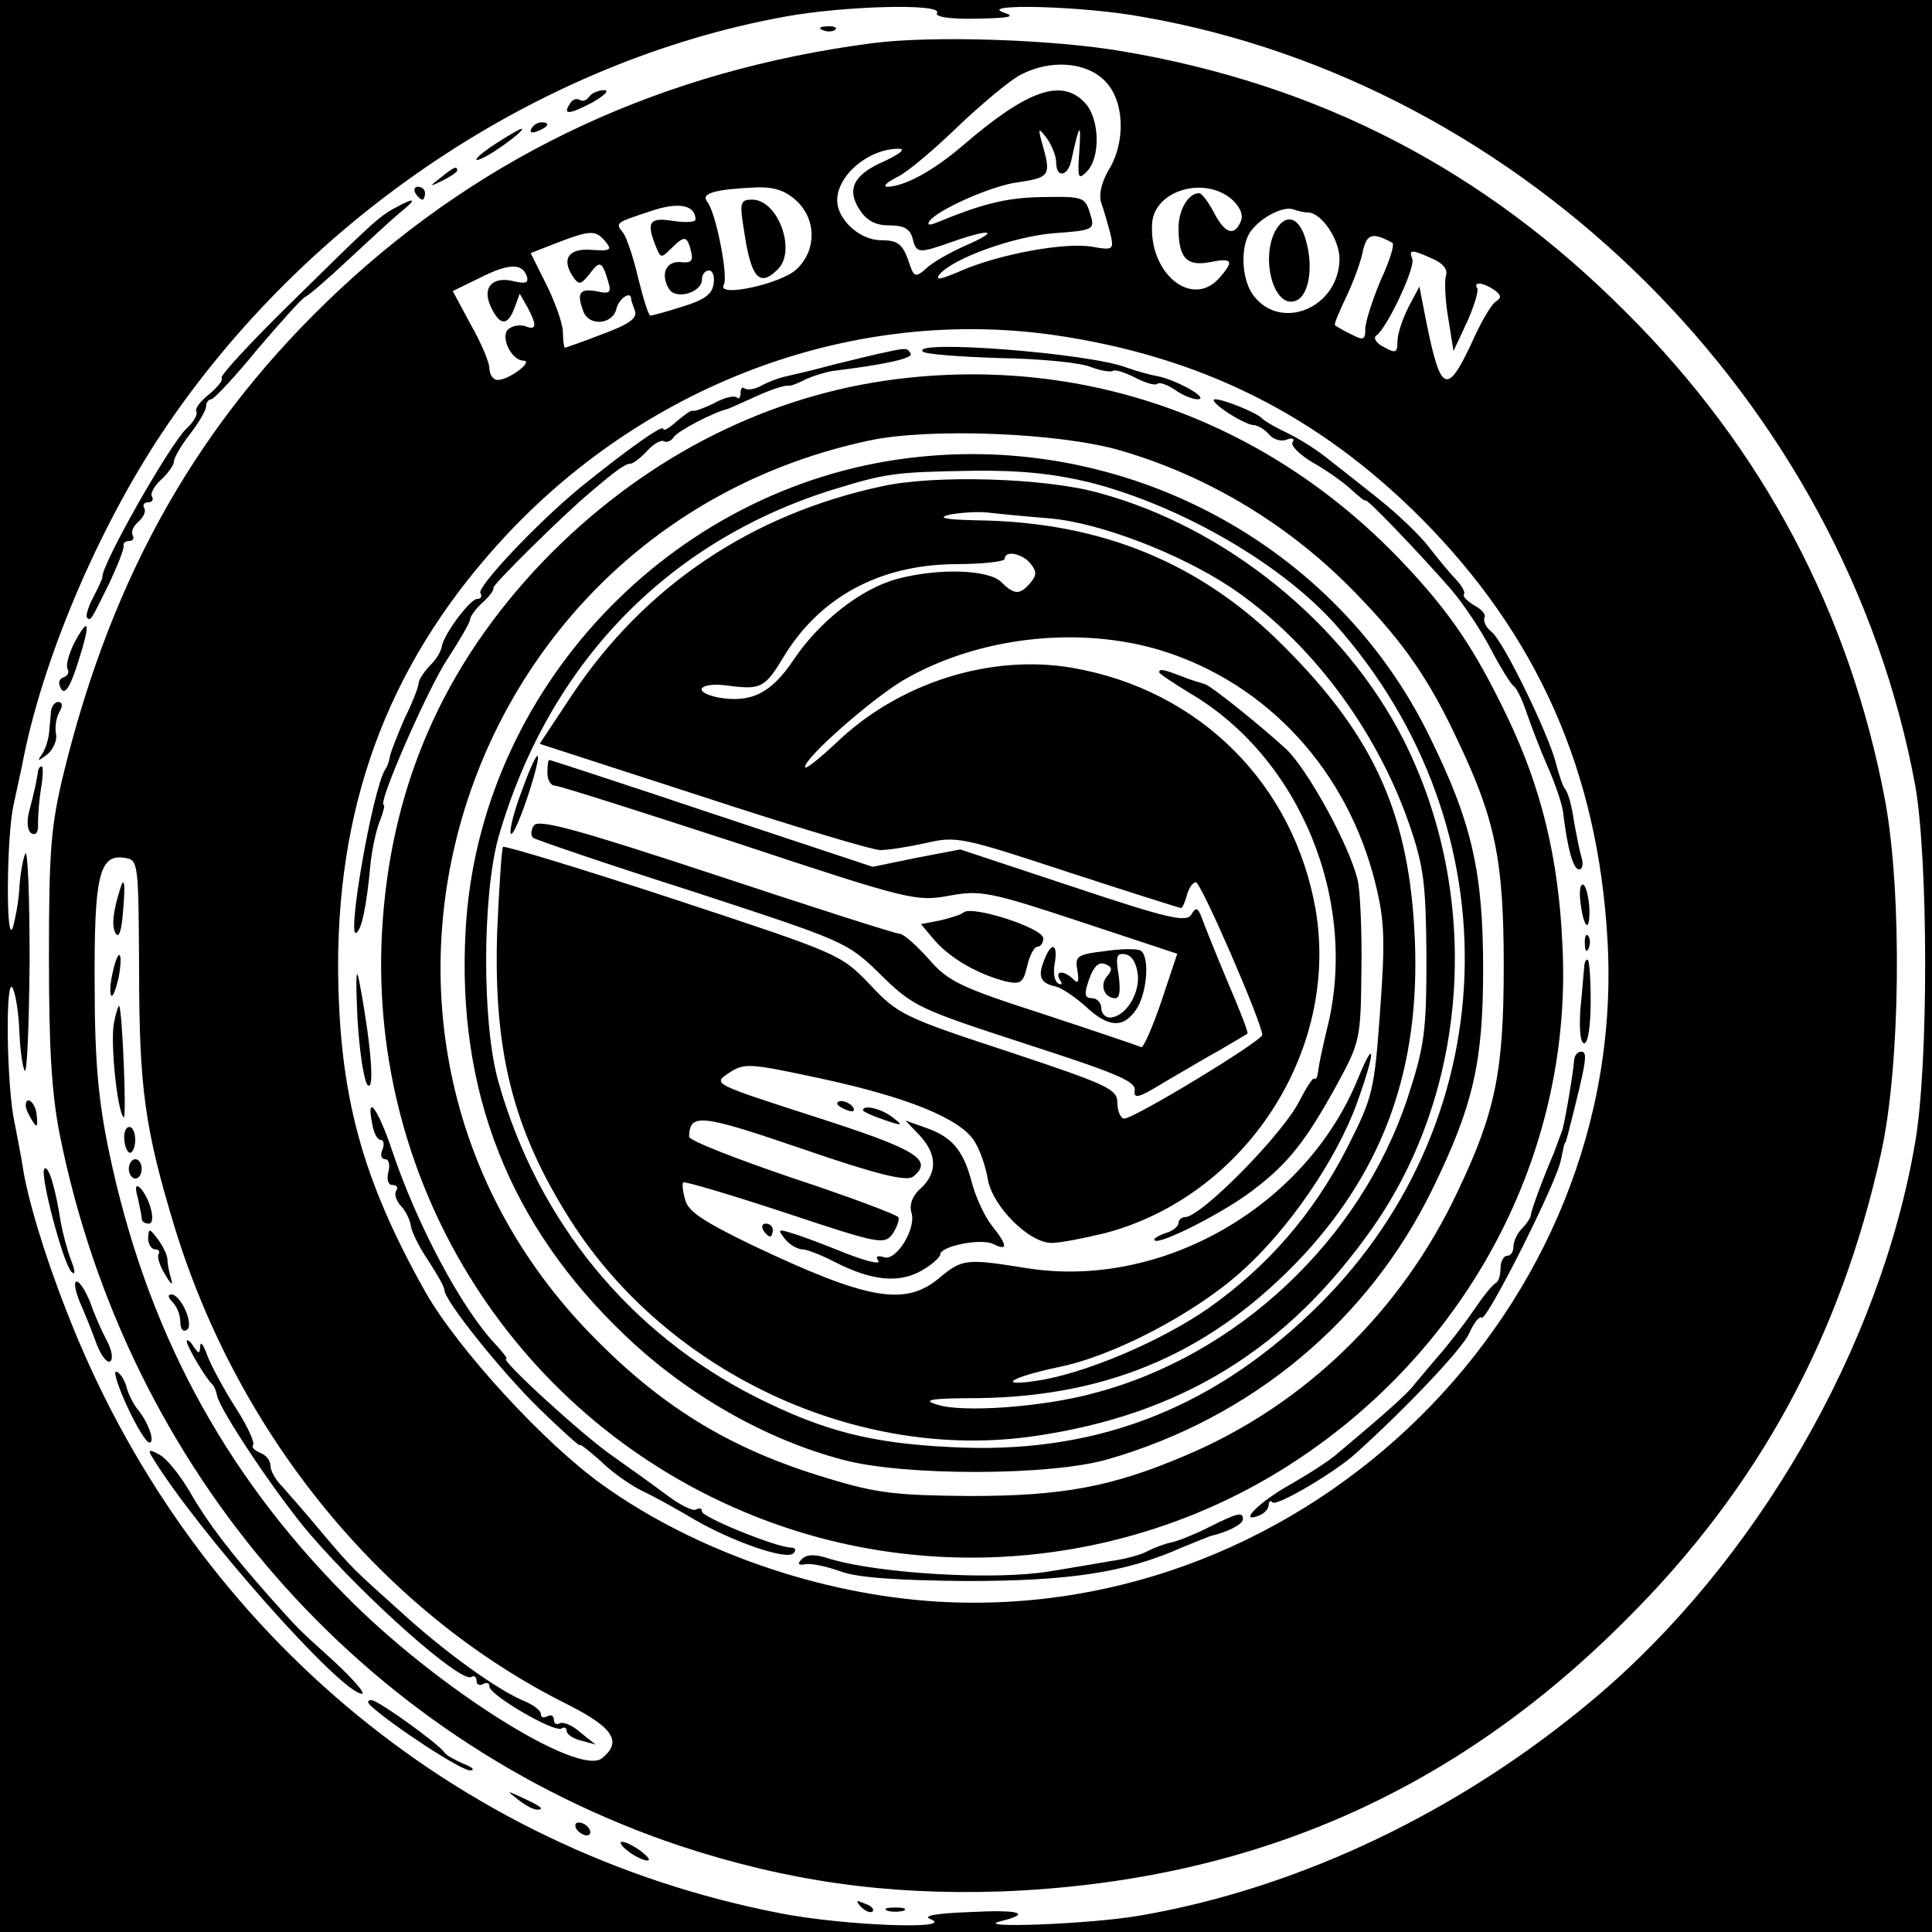 <?xml version="1.0" standalone="no"?>
<!DOCTYPE svg PUBLIC "-//W3C//DTD SVG 20010904//EN"
 "http://www.w3.org/TR/2001/REC-SVG-20010904/DTD/svg10.dtd">
<svg version="1.0" xmlns="http://www.w3.org/2000/svg"
 width="300pt" height="300pt" viewBox="0 0 300 300"
 preserveAspectRatio="xMidYMid meet">
<g transform="translate(0,300) scale(0.1,-0.1)"
fill="#000000" stroke="none">
<path d="M0 1500 l0 -1500 1500 0 1500 0 0 1500 0 1500 -1500 0 -1500 0 0
-1500z m1455 1480 c-4 -6 19 -10 62 -9 49 1 61 3 43 9 -47 15 121 11 213 -6
595 -103 1091 -597 1201 -1194 20 -113 21 -431 0 -553 -54 -319 -247 -653
-499 -865 -208 -175 -456 -293 -702 -336 -77 -14 -270 -21 -218 -9 48 12 28
18 -48 14 -55 -2 -75 -6 -62 -11 41 -17 -136 -10 -233 9 -507 98 -920 447
-1109 936 -35 89 -61 177 -68 225 -2 14 -8 43 -12 65 -13 55 -15 236 -3 210 5
-11 9 -40 10 -65 1 -25 4 -53 8 -62 4 -10 7 67 8 169 0 103 -3 178 -7 167 -4
-10 -8 -35 -9 -54 -1 -19 -6 -46 -10 -60 -11 -32 -10 140 1 190 4 19 10 46 13
60 30 162 118 369 219 520 223 333 586 575 965 644 92 17 246 21 237 6z"/>
<path d="M1278 2953 c7 -3 16 -2 19 1 4 3 -2 6 -13 5 -11 0 -14 -3 -6 -6z"/>
<path d="M1355 2933 c-323 -42 -600 -170 -828 -383 -217 -203 -352 -440 -428
-750 -20 -82 -23 -121 -23 -285 0 -143 4 -212 17 -278 105 -521 468 -937 962
-1103 167 -55 321 -77 500 -71 385 15 701 152 970 422 205 204 333 439 396
725 30 135 33 402 6 548 -55 291 -190 546 -402 757 -220 221 -475 353 -780
405 -109 19 -298 25 -390 13z m360 -58 c31 -30 34 -95 6 -140 -11 -19 -15 -38
-11 -50 4 -11 10 -32 14 -47 6 -26 5 -27 -29 -21 -43 7 -145 -12 -204 -38 -30
-13 -40 -15 -32 -5 21 25 115 59 179 64 58 4 62 6 56 26 -9 31 -10 31 -77 30
-55 -1 -93 -11 -161 -39 -12 -5 -17 -5 -13 1 10 17 97 56 138 61 48 7 51 11
39 54 -9 31 -8 32 5 15 8 -11 15 -28 15 -38 0 -26 19 -22 24 5 12 55 15 59 12
13 -3 -42 -2 -46 11 -33 22 21 21 82 -2 107 -36 39 -89 21 -190 -66 -48 -41
-92 -64 -118 -64 -7 1 2 8 18 16 17 9 59 45 95 80 36 34 79 70 95 78 46 24
101 20 130 -9z m-341 -125 c-49 -21 -60 -44 -39 -76 11 -17 25 -24 46 -24 22
0 32 -5 36 -20 6 -24 9 -24 63 -5 60 21 73 17 20 -6 -25 -11 -53 -27 -62 -36
-17 -15 -19 -14 -28 14 -9 24 -16 30 -42 30 -33 0 -68 32 -68 62 0 39 49 80
95 80 12 0 4 -7 -21 -19z m-137 -62 c31 -29 31 -77 0 -106 -24 -23 -126 -45
-113 -24 7 12 -12 112 -26 129 -10 13 12 19 76 22 28 1 46 -5 63 -21z m674 4
c14 -12 20 -25 16 -35 -10 -25 -25 -20 -42 13 -9 17 -19 30 -23 30 -17 0 -32
-26 -32 -54 0 -47 13 -60 49 -53 35 7 38 2 14 -25 -42 -47 -109 7 -104 85 3
50 78 74 122 39z m-831 -33 c0 -4 -16 -5 -35 -2 -37 6 -42 -2 -26 -41 7 -17 8
-17 23 -2 21 21 25 20 31 -4 4 -15 0 -19 -16 -17 -23 2 -32 -19 -18 -42 11
-17 51 -5 51 15 0 8 5 14 11 14 6 0 9 -10 7 -21 -2 -16 -15 -25 -48 -35 -25
-8 -47 -14 -50 -14 -3 0 -11 26 -19 58 -7 31 -18 63 -23 70 -13 16 -13 16 42
34 43 15 70 10 70 -13z m951 11 c21 0 49 -42 49 -72 -1 -77 -93 -114 -135 -55
-18 26 -19 78 -2 99 17 22 50 38 65 33 8 -3 18 -5 23 -5z m-1091 -45 c11 -13
8 -15 -21 -13 -36 3 -48 -14 -29 -42 9 -13 12 -12 25 4 16 22 20 21 29 -10 6
-19 3 -21 -19 -16 -25 4 -30 -3 -19 -32 9 -23 45 -20 51 4 4 17 23 29 23 16 0
-2 3 -11 6 -19 4 -11 -10 -21 -51 -36 -31 -12 -57 -21 -58 -21 -1 0 -3 11 -3
26 -1 14 -13 47 -26 73 l-24 48 41 16 c52 20 60 20 75 2z m1222 -2 c4 -2 -4
-28 -18 -58 -13 -31 -24 -65 -24 -76 0 -17 -3 -18 -22 -8 -13 6 -24 13 -25 14
-2 1 6 20 17 43 11 23 23 55 26 71 6 28 15 31 46 14z m63 -25 c16 -7 24 -17
20 -27 -2 -9 -1 -38 4 -66 l8 -50 21 45 c11 24 18 48 16 52 -7 11 8 10 26 -2
11 -8 12 -12 3 -18 -7 -4 -24 -33 -38 -65 -38 -81 -48 -77 -70 32 l-11 56 -17
-32 c-9 -18 -17 -41 -17 -53 0 -18 -3 -19 -21 -9 -12 6 -17 14 -12 18 16 10
61 105 56 119 -6 15 -1 15 32 0z m-1407 -27 c3 -10 -1 -12 -19 -8 -34 9 -51
-9 -37 -39 14 -30 26 -31 37 -2 l8 22 12 -21 c15 -28 14 -36 -2 -30 -8 3 -19
2 -26 -3 -16 -9 2 -50 22 -50 16 -1 -23 -30 -40 -30 -7 0 -13 8 -13 18 0 9
-13 40 -29 68 l-28 52 41 20 c45 23 67 24 74 3z m817 -91 c229 -33 411 -124
571 -284 181 -182 275 -393 290 -654 34 -572 -463 -1063 -1040 -1029 -182 11
-376 78 -520 181 -90 64 -224 210 -275 299 -100 178 -135 308 -136 507 0 265
85 481 263 671 223 237 540 352 847 309z m-1419 -985 c0 -185 9 -248 55 -400
99 -324 324 -598 607 -740 74 -37 89 -59 57 -85 -36 -30 -259 110 -400 254
-190 192 -309 415 -366 689 -16 77 -22 139 -22 257 -1 169 7 204 46 198 22 -3
22 -6 23 -173z"/>
<path d="M1155 2644 c11 -76 24 -91 53 -62 29 29 0 108 -40 108 -18 0 -20 -4
-13 -46z"/>
<path d="M1980 2641 c-23 -45 -1 -121 32 -108 20 7 28 51 16 93 -10 38 -32 44
-48 15z"/>
<path d="M1375 2453 c-11 -2 -47 -11 -80 -19 -33 -9 -68 -17 -77 -19 -9 -2
-25 -8 -36 -14 -11 -6 -22 -7 -26 -4 -3 3 -6 0 -6 -7 0 -7 -3 -11 -6 -7 -4 3
-19 0 -35 -9 -16 -8 -31 -13 -33 -12 -2 2 -13 -6 -25 -16 -12 -11 -21 -16 -21
-12 0 8 -56 -32 -129 -91 -68 -56 -161 -155 -155 -164 3 -5 1 -9 -5 -9 -11 0
-52 -55 -55 -74 -1 -7 -9 -21 -19 -30 -9 -10 -17 -22 -17 -27 0 -5 -9 -29 -21
-53 -11 -25 -21 -51 -23 -58 -1 -7 -4 -18 -8 -23 -20 -33 -61 -270 -44 -253 8
7 15 40 21 103 2 22 8 52 14 68 6 15 9 27 7 27 -11 0 69 182 99 227 19 29 35
57 35 61 0 5 9 17 20 27 11 10 18 20 16 22 -3 3 107 112 150 148 41 35 55 45
63 45 4 0 16 9 26 20 10 11 21 17 26 15 4 -3 11 0 15 6 5 9 62 39 84 44 3 1
23 10 45 20 22 10 44 17 48 16 4 -1 17 4 28 10 11 5 30 11 42 13 83 10 126 20
121 27 -5 9 -7 9 -39 2z"/>
<path d="M1433 2454 c4 -4 57 -8 119 -10 62 -1 126 -7 142 -14 16 -6 31 -8 34
-6 2 3 18 -2 34 -10 17 -9 32 -13 35 -10 3 3 15 -1 27 -9 11 -8 27 -15 36 -15
19 1 -33 30 -63 36 -12 2 -33 8 -47 13 -59 23 -337 44 -317 25z"/>
<path d="M1375 2409 c-198 -29 -382 -126 -531 -280 -157 -164 -239 -353 -251
-579 -20 -395 212 -758 578 -904 280 -112 602 -77 852 93 267 181 420 482 403
796 -6 133 -33 243 -86 353 -50 104 -88 161 -164 241 -212 222 -501 323 -801
280z m363 -108 c139 -40 267 -118 368 -223 74 -76 114 -134 159 -231 57 -120
70 -184 70 -347 0 -164 -13 -227 -71 -349 -87 -186 -238 -333 -423 -411 -115
-49 -191 -63 -336 -63 -111 1 -143 4 -218 27 -156 46 -266 115 -379 234 -443
470 -194 1243 442 1378 94 20 294 12 388 -15z"/>
<path d="M1413 2289 c-373 -45 -670 -361 -690 -734 -14 -250 68 -458 248 -629
95 -91 219 -162 339 -193 93 -25 321 -25 410 1 223 64 405 215 505 421 63 129
78 197 78 340 0 150 -17 227 -83 361 -145 298 -472 474 -807 433z m279 -38
c141 -36 297 -126 381 -220 283 -318 266 -782 -39 -1071 -160 -152 -340 -219
-558 -207 -124 6 -197 25 -301 77 -198 100 -340 274 -401 490 -26 91 -25 290
0 380 77 267 260 458 517 539 85 26 96 28 220 30 75 1 127 -5 181 -18z"/>
<path d="M1370 2245 c-202 -43 -368 -154 -481 -323 l-51 -77 253 -82 c140 -46
264 -83 276 -83 12 0 44 5 71 11 47 11 56 9 220 -45 95 -31 174 -56 176 -56 2
0 6 9 9 20 3 11 9 20 14 20 8 0 103 -219 103 -237 -1 -10 -202 -132 -215 -130
-5 1 -10 12 -10 25 0 21 -16 28 -169 79 -162 53 -172 58 -215 104 -46 48 -48
48 -305 133 -143 47 -262 83 -265 81 -2 -3 -6 -62 -9 -132 -6 -186 25 -308
114 -448 151 -237 446 -375 720 -335 227 33 392 134 525 323 151 215 170 516
49 757 -92 182 -277 332 -475 385 -83 23 -254 28 -335 10z m261 -50 c77 -7
200 -54 280 -107 122 -82 225 -218 277 -367 23 -67 26 -92 27 -206 0 -117 -3
-139 -29 -219 -73 -221 -265 -402 -490 -460 -78 -21 -203 -30 -241 -17 -24 7
-11 10 65 10 207 3 366 74 505 223 125 136 180 291 172 488 -8 193 -61 314
-203 456 -128 129 -282 193 -474 196 -53 1 -66 4 -45 9 17 3 44 5 60 3 17 -2
59 -6 96 -9z m-31 -70 c10 -12 10 -18 0 -30 -16 -19 -25 -19 -45 1 -20 20 -99
22 -162 5 -56 -15 -121 -66 -161 -126 -35 -52 -66 -67 -117 -58 -43 9 -28 25
18 18 49 -6 55 -3 85 47 56 91 148 141 265 142 42 0 77 4 77 8 0 14 27 9 40
-7z m203 -135 c165 -51 290 -187 333 -363 14 -57 15 -87 7 -197 -9 -124 -11
-133 -51 -212 -52 -102 -123 -184 -215 -249 -73 -51 -192 -102 -267 -113 -65
-10 -39 6 33 21 85 17 210 82 284 148 74 66 148 174 180 262 28 77 30 107 2
39 -81 -200 -306 -329 -516 -295 -93 15 -99 14 -134 -15 -53 -45 -111 -35
-292 51 -74 36 -99 52 -103 70 -4 13 -5 26 -3 27 2 2 73 -19 158 -47 147 -49
154 -50 167 -33 7 11 11 22 9 26 -3 4 -77 32 -165 61 -88 30 -160 58 -160 64
1 37 18 35 176 -19 116 -40 162 -51 172 -43 32 26 6 42 -153 93 -158 51 -159
51 -133 68 24 16 32 15 144 -9 134 -29 215 -62 237 -97 8 -12 18 -40 21 -60 8
-42 64 -98 99 -98 13 0 49 7 82 15 218 57 365 282 328 502 -34 196 -181 342
-378 376 -128 22 -271 -24 -367 -117 -27 -25 -48 -42 -48 -37 0 15 104 106
153 135 115 67 272 85 400 46z"/>
<path d="M1800 1956 c0 -2 21 -16 47 -32 173 -101 264 -326 213 -524 -6 -25
-12 -53 -13 -62 -1 -9 -3 -15 -6 -13 -2 3 -12 -13 -23 -34 -25 -51 -153 -181
-178 -181 -5 0 -10 -4 -10 -9 0 -5 -9 -13 -21 -16 -11 -4 -19 -9 -16 -11 7 -8
111 45 154 79 54 41 81 76 128 161 37 68 38 72 39 180 1 61 -2 124 -6 140 -13
54 -77 170 -110 202 -40 37 -121 102 -128 102 -3 1 -18 5 -33 11 -31 12 -37
13 -37 7z"/>
<path d="M1300 1286 c0 -2 7 -7 16 -10 8 -3 12 -2 9 4 -6 10 -25 14 -25 6z"/>
<path d="M1340 1276 c0 -2 15 -9 33 -15 29 -10 30 -9 13 4 -18 14 -46 20 -46
11z"/>
<path d="M1428 1237 c27 -29 28 -58 2 -82 -13 -11 -18 -25 -15 -37 9 -25 -24
-78 -43 -70 -10 3 -13 1 -8 -6 3 -6 -20 0 -51 12 -32 13 -69 27 -83 31 -22 7
-23 6 -11 -9 7 -9 20 -16 27 -16 7 0 30 -9 51 -20 57 -29 99 -33 134 -13 16 9
29 21 29 25 0 13 64 26 83 16 22 -11 22 -2 -3 29 -11 14 -25 44 -31 67 -13 50
-31 71 -72 85 l-31 11 22 -23z"/>
<path d="M1185 1090 c3 -5 8 -10 11 -10 2 0 4 5 4 10 0 6 -5 10 -11 10 -5 0
-7 -4 -4 -10z"/>
<path d="M811 1774 c-12 -31 -20 -62 -18 -68 2 -6 13 18 25 53 27 81 21 92 -7
15z"/>
<path d="M850 1800 c0 -11 5 -20 12 -20 6 0 135 -41 285 -90 265 -88 276 -90
326 -81 49 9 62 7 204 -40 l151 -50 -25 -75 c-14 -41 -28 -72 -31 -70 -4 2
-72 25 -151 51 -130 42 -149 51 -179 86 -19 21 -39 39 -45 39 -6 0 -134 41
-285 91 -215 71 -277 88 -283 77 -5 -7 -5 -16 -1 -19 4 -3 115 -41 247 -83
238 -78 240 -78 293 -130 50 -49 59 -53 225 -107 139 -45 171 -58 169 -72 -2
-14 6 -12 45 12 26 15 66 39 88 51 22 13 41 24 42 25 2 1 -12 37 -31 81 -18
43 -36 88 -40 99 -6 16 -9 17 -16 5 -8 -13 -37 -6 -184 43 l-175 58 -68 -13
-68 -14 -250 83 c-137 46 -251 83 -252 83 -2 0 -3 -9 -3 -20z"/>
<path d="M1496 1583 c-3 -3 -19 -8 -35 -12 l-31 -6 22 -26 c25 -28 67 -52 110
-63 23 -5 27 -2 33 24 4 17 11 30 16 30 5 0 9 6 9 13 0 16 -112 52 -124 40z"/>
<path d="M1621 1508 c-10 -25 -5 -35 19 -40 8 -2 28 -15 45 -30 36 -34 59 -35
79 -6 17 24 22 83 7 92 -5 3 -30 3 -56 -1 -43 -5 -46 -8 -42 -30 3 -18 1 -21
-6 -14 -15 15 -30 14 -21 -1 4 -6 3 -8 -3 -5 -6 4 -8 18 -5 32 5 31 -6 33 -17
3z m146 -23 c2 -31 -21 -65 -44 -65 -7 0 -13 7 -13 15 0 8 -7 15 -14 15 -12 0
-13 6 -5 29 7 20 15 28 25 24 11 -4 12 -9 3 -19 -12 -14 -4 -34 13 -34 7 0 8
13 5 36 -5 29 -3 35 11 32 10 -2 17 -14 19 -33z"/>
<path d="M1905 2360 c17 -11 35 -20 41 -20 6 0 17 -6 24 -14 6 -8 19 -12 27
-9 10 4 14 2 10 -4 -3 -5 11 -19 31 -31 20 -11 47 -30 60 -42 12 -11 22 -19
22 -17 0 6 86 -84 133 -138 19 -22 47 -64 62 -93 15 -29 31 -54 35 -57 5 -3
14 -22 21 -43 7 -20 21 -57 32 -82 11 -25 22 -56 24 -70 7 -59 16 -90 25 -90
5 0 7 8 4 18 -3 9 -8 35 -12 57 -3 22 -9 45 -14 50 -4 6 -10 24 -14 40 -11 44
-81 189 -100 204 -9 7 -13 17 -11 22 3 4 -4 13 -16 19 -11 7 -18 14 -16 17 3
2 -2 12 -11 22 -9 9 -28 32 -42 50 -14 19 -50 53 -80 77 -30 24 -62 49 -71 56
-23 19 -51 37 -79 50 -14 7 -27 15 -30 18 -8 9 -60 30 -73 30 -7 0 2 -9 18
-20z"/>
<path d="M2454 1600 c5 -42 15 -50 14 -11 -1 18 -5 34 -9 37 -5 3 -7 -9 -5
-26z"/>
<path d="M2461 1534 c0 -11 3 -14 6 -6 3 7 2 16 -1 19 -3 4 -6 -2 -5 -13z"/>
<path d="M555 1420 c3 -52 10 -99 16 -105 11 -10 5 64 -12 155 -6 33 -7 19 -4
-50z"/>
<path d="M2460 1498 c-1 -7 -3 -37 -6 -65 -2 -32 0 -53 6 -53 6 0 10 28 10 65
0 36 -2 65 -5 65 -3 0 -5 -6 -5 -12z"/>
<path d="M2444 1351 c-1 -15 -12 -83 -18 -106 -2 -5 -8 -21 -13 -35 -16 -37
-35 -88 -36 -97 0 -4 -7 -14 -14 -21 -7 -7 -13 -20 -13 -28 0 -8 -4 -14 -10
-14 -5 0 -10 -9 -10 -19 0 -11 -3 -21 -7 -23 -5 -2 -20 -21 -35 -43 -15 -22
-39 -53 -54 -70 -14 -16 -31 -37 -38 -45 -10 -14 -50 -49 -118 -106 -13 -12
-48 -34 -76 -50 -48 -27 -81 -61 -46 -47 7 3 14 10 14 16 0 6 3 8 6 4 7 -6 94
45 128 75 80 72 166 163 177 187 7 16 16 28 20 25 8 -5 118 213 123 246 3 14
5 25 6 25 1 0 3 7 5 15 29 114 31 127 20 127 -6 0 -11 -7 -11 -16z"/>
<path d="M578 1255 c2 -14 8 -25 13 -25 5 0 6 -7 3 -15 -4 -8 -2 -15 4 -15 6
0 8 -9 5 -20 -3 -12 0 -20 6 -20 7 0 10 -4 6 -9 -3 -5 0 -15 7 -23 7 -7 15
-22 16 -32 2 -11 15 -36 28 -55 13 -20 24 -39 24 -44 0 -16 86 -124 147 -184
35 -34 63 -59 63 -57 0 3 15 -9 33 -25 17 -17 47 -38 66 -47 19 -9 55 -29 80
-44 59 -34 142 -63 153 -52 5 5 3 9 -4 9 -22 0 -138 47 -138 56 0 5 -4 6 -9 3
-5 -3 -25 7 -45 22 -20 15 -59 43 -86 62 -46 32 -175 150 -164 150 3 0 -5 10
-17 23 -52 55 -121 184 -160 300 -22 66 -41 91 -31 42z"/>
<path d="M1876 628 c-22 -11 -47 -21 -57 -23 -10 -2 -26 -8 -36 -13 -10 -6
-36 -13 -58 -16 -22 -4 -65 -11 -95 -16 -84 -14 -261 -4 -340 19 -24 8 -37 8
-45 0 -7 -7 -6 -10 5 -8 8 2 33 -3 55 -11 27 -10 89 -14 195 -15 160 0 248 13
335 52 22 9 42 17 45 18 26 6 50 18 50 26 0 12 -8 10 -54 -13z"/>
<path d="M186 1618 c-11 -36 -13 -57 -6 -68 5 -7 9 7 11 34 4 45 2 58 -5 34z"/>
<path d="M175 1490 c-4 -17 -5 -34 -2 -36 2 -3 7 10 11 27 8 42 0 50 -9 9z"/>
<path d="M177 1412 c-6 -29 5 -138 15 -147 5 -6 -2 167 -7 173 -1 1 -5 -10 -8
-26z"/>
<path d="M193 1230 c1 -11 5 -20 9 -20 4 0 8 9 8 20 0 11 -4 20 -9 20 -6 0 -9
-9 -8 -20z"/>
<path d="M200 1185 c0 -8 5 -15 10 -15 6 0 10 7 10 15 0 8 -4 15 -10 15 -5 0
-10 -7 -10 -15z"/>
<path d="M214 1140 c3 -14 6 -28 6 -32 0 -5 5 -8 11 -8 12 0 2 39 -13 55 -7 7
-9 2 -4 -15z"/>
<path d="M230 1078 c0 -10 5 -18 11 -18 5 0 8 -3 5 -8 -2 -4 2 -18 11 -32 8
-14 12 -17 9 -7 -3 10 -6 24 -6 31 0 7 -7 21 -15 32 -13 17 -14 17 -15 2z"/>
<path d="M268 978 c7 -7 12 -20 12 -31 0 -10 4 -16 10 -12 12 7 -9 55 -24 55
-6 0 -5 -5 2 -12z"/>
<path d="M290 917 c0 -7 29 -57 40 -67 3 -3 6 -11 7 -17 5 -24 95 -158 145
-216 88 -102 234 -231 250 -221 4 3 8 0 8 -6 0 -6 5 -8 10 -5 6 3 10 2 10 -4
0 -13 101 -72 112 -65 4 3 8 1 8 -4 0 -5 10 -12 23 -15 l22 -6 -24 19 c-12 11
-27 17 -32 14 -5 -3 -9 0 -9 6 0 6 -5 8 -10 5 -6 -3 -10 -2 -10 3 0 6 -12 15
-27 21 -40 17 -119 73 -186 134 -80 72 -77 68 -127 127 -25 30 -53 62 -62 72
-10 10 -18 24 -18 32 0 8 -7 17 -16 20 -9 4 -14 9 -11 12 3 4 -9 30 -27 58
-18 28 -38 65 -44 81 -6 17 -11 23 -11 15 -1 -13 -2 -13 -11 0 -5 8 -10 11
-10 7z"/>
<path d="M915 2850 c-4 -6 -10 -8 -15 -5 -5 3 -12 0 -15 -6 -12 -18 -1 -17 35
2 19 11 27 19 18 19 -9 0 -20 -5 -23 -10z"/>
<path d="M825 2800 c-3 -6 1 -7 9 -4 18 7 21 14 7 14 -6 0 -13 -4 -16 -10z"/>
<path d="M773 2779 c-35 -22 -46 -37 -15 -20 22 13 58 40 52 41 -3 0 -20 -10
-37 -21z"/>
<path d="M684 2724 c-18 -14 -18 -15 4 -4 12 6 22 13 22 15 0 8 -5 6 -26 -11z"/>
<path d="M645 2700 c3 -5 8 -10 11 -10 2 0 4 5 4 10 0 6 -5 10 -11 10 -5 0 -7
-4 -4 -10z"/>
<path d="M615 2678 c-27 -14 -41 -28 -168 -153 -60 -59 -106 -109 -103 -112 3
-3 -6 -14 -19 -25 -14 -11 -23 -23 -20 -27 2 -5 -4 -16 -15 -26 -26 -24 -135
-216 -131 -232 0 -1 -6 -15 -14 -30 -8 -15 -12 -29 -10 -32 6 -5 5 -7 35 54
13 28 23 53 22 58 -1 4 3 7 9 7 5 0 8 4 5 9 -3 5 1 14 9 21 8 7 12 16 9 21 -3
5 0 9 6 9 6 0 9 4 6 9 -3 4 3 16 14 26 11 10 20 23 20 28 0 6 11 25 25 43 14
18 25 37 25 43 0 6 4 11 8 11 4 0 37 35 72 78 36 42 69 79 74 81 5 2 34 27 65
56 31 29 67 62 81 74 28 22 26 26 -5 9z"/>
<path d="M115 2001 c-9 -18 -13 -36 -10 -40 3 -5 0 -11 -7 -13 -7 -3 -8 -9 -3
-18 6 -9 14 3 26 41 20 62 18 75 -6 30z"/>
<path d="M79 1893 c-1 -10 -2 -25 -3 -33 -1 -8 -5 -22 -10 -30 -9 -13 -8 -13
8 -1 9 8 15 22 13 31 -2 10 0 25 5 34 6 10 5 16 -2 16 -5 0 -11 -8 -11 -17z"/>
<path d="M59 1803 c-1 -11 -6 -34 -14 -64 -4 -16 -2 -30 4 -33 7 -4 11 2 10
16 0 13 2 38 5 56 3 17 3 32 1 32 -3 0 -5 -3 -6 -7z"/>
<path d="M40 1283 c0 -5 5 -15 10 -23 7 -12 9 -10 7 8 -1 19 -17 33 -17 15z"/>
<path d="M69 1185 c-8 -7 29 -147 42 -160 6 -6 6 2 -1 19 -6 16 -13 43 -16 60
-8 52 -19 88 -25 81z"/>
<path d="M124 978 c8 -18 20 -48 26 -65 7 -18 16 -30 21 -27 5 3 3 17 -5 32
-8 15 -20 42 -26 60 -7 17 -16 32 -21 32 -5 0 -2 -15 5 -32z"/>
<path d="M198 815 c14 -30 29 -55 34 -55 9 0 -1 30 -17 50 -7 8 -16 25 -19 38
-4 12 -11 22 -16 22 -4 0 4 -25 18 -55z"/>
<path d="M236 738 c69 -114 294 -368 326 -368 6 0 -13 22 -43 50 -60 54 -56
51 -100 100 -62 70 -97 116 -124 163 -15 26 -36 52 -47 58 -16 9 -19 8 -12 -3z"/>
<path d="M576 351 c34 -31 141 -101 154 -100 8 0 4 5 -10 10 -13 6 -27 13 -30
18 -10 14 -103 81 -113 81 -7 0 -7 -3 -1 -9z"/>
<path d="M804 206 c11 -9 24 -16 30 -16 12 0 7 5 -24 19 -24 11 -24 11 -6 -3z"/>
<path d="M895 160 c3 -5 11 -10 16 -10 6 0 7 5 4 10 -3 6 -11 10 -16 10 -6 0
-7 -4 -4 -10z"/>
<path d="M976 125 c10 -8 24 -14 29 -14 6 0 1 6 -9 14 -11 8 -24 15 -30 15 -5
0 -1 -7 10 -15z"/>
<path d="M1337 39 c7 -7 15 -10 18 -7 3 3 -2 9 -12 12 -14 6 -15 5 -6 -5z"/>
<path d="M1378 33 c6 -2 18 -2 25 0 6 3 1 5 -13 5 -14 0 -19 -2 -12 -5z"/>
</g>
</svg>
